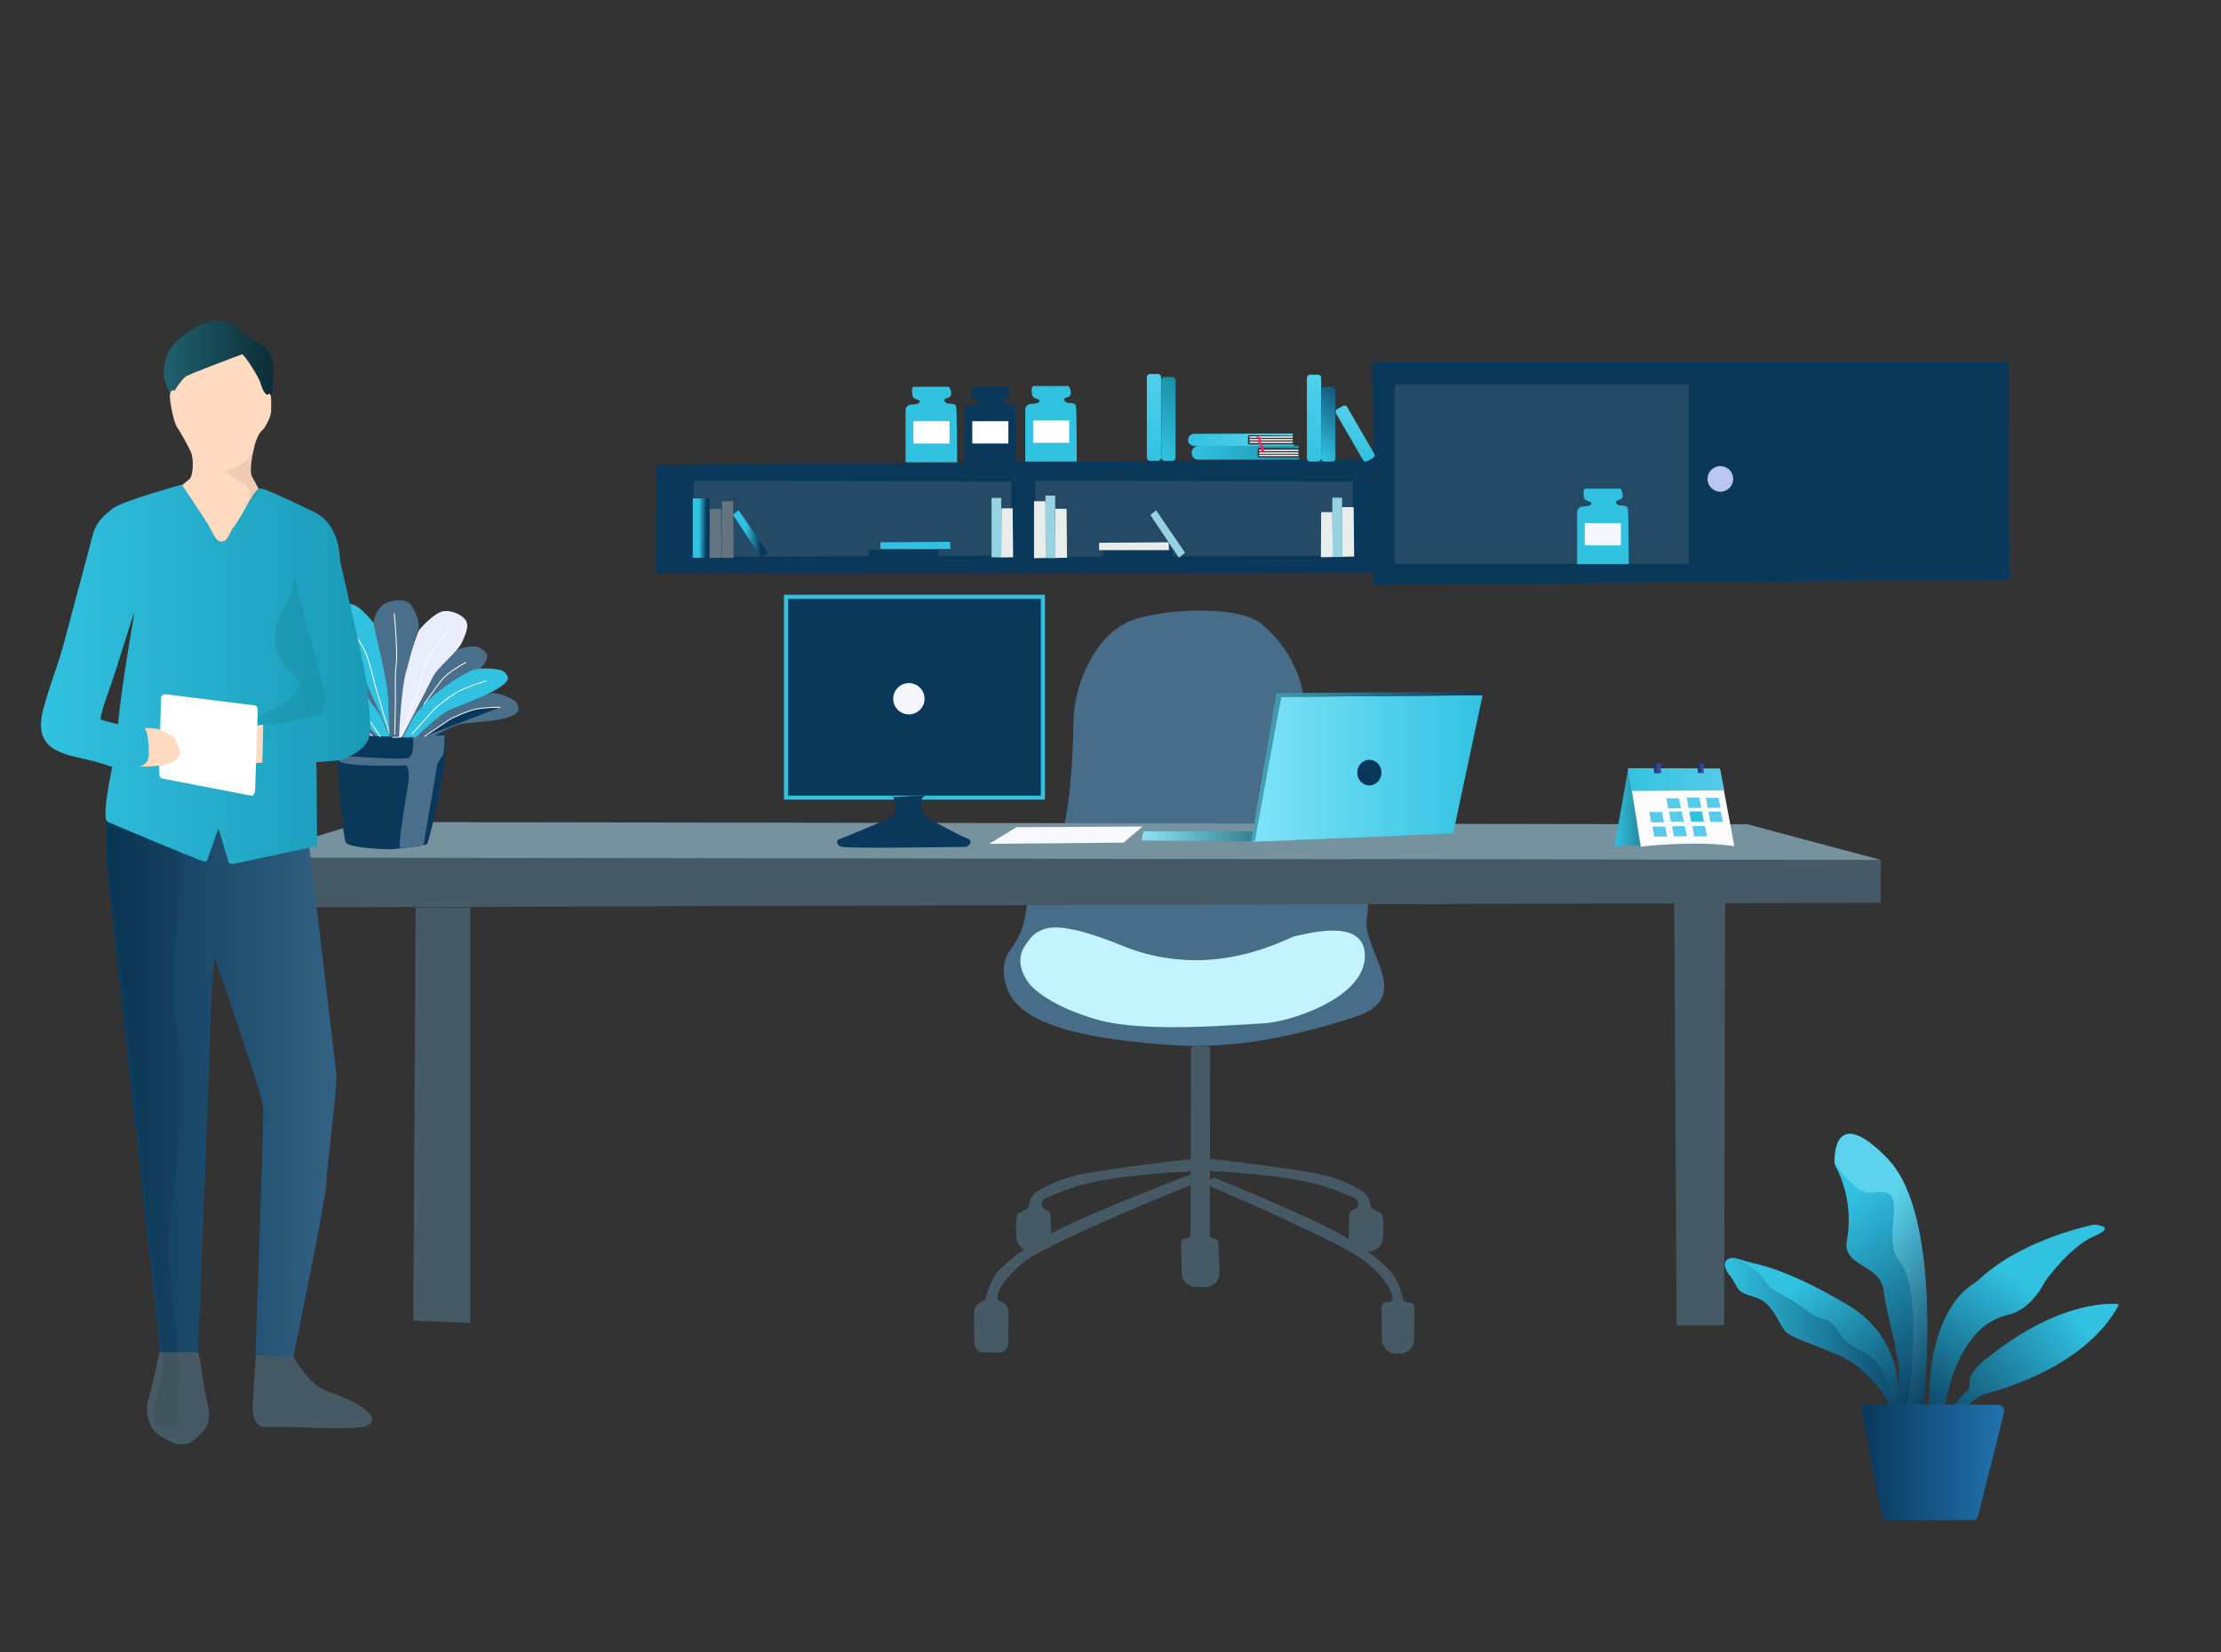 <svg width="543" height="404" viewBox="0 0 543 404" fill="none" xmlns="http://www.w3.org/2000/svg">
<rect x="0" y="0" width="543" height="404" fill="#333333" stroke="none"/>
<path d="M246.999 232.312C248.973 229.758 250.25 226.797 250.715 223.603C251.237 219.713 252.631 214.836 256.172 211.468C261.572 206.358 262.327 184.759 262.443 176.746C262.501 173.727 262.965 170.708 263.836 167.863C265.462 162.811 268.713 155.786 275.1 152.418C281.603 148.993 302.388 147.541 308.427 152.592C320.735 162.87 319.052 176.398 319.226 178.546C320.155 188.649 319.574 196.023 324.741 202.41C329.909 208.797 335.715 216.519 334.205 224.358C332.696 232.196 346.224 243.809 331.418 248.628C316.613 253.447 301.459 256.815 284.97 255.479C270.339 254.318 250.366 251.938 246.418 242.241C244.56 237.48 245.547 234.287 246.999 232.312Z" fill="#476D88"/>
<path d="M250.714 231.094C251.411 230.107 252.282 228.656 253.85 227.843C255.417 227.03 258.61 224.824 274.229 231.211C296.524 240.385 314.871 229.178 316.613 228.946C318.354 228.714 334.089 223.779 333.682 234.114C333.276 244.449 314.639 250.023 309.007 250.255C303.375 250.487 279.919 252.694 268.365 249.384C256.811 246.075 252.398 241.604 251.585 240.501C250.714 239.281 247.811 235.217 250.714 231.094Z" fill="#C1F4FF"/>
<path d="M252.224 306.112H253.327C255.301 306.17 256.985 304.544 256.985 302.57C256.985 302.512 256.985 302.512 256.985 302.454L256.869 297.228C256.869 296.648 256.462 296.125 255.94 295.893L255.591 295.777C254.836 295.487 254.43 294.616 254.778 293.861C254.895 293.57 255.069 293.338 255.301 293.222C255.533 293.048 255.824 292.932 256.056 292.816C258.494 291.887 263.662 288.925 277.248 287.532C284.679 286.777 288.453 286.545 290.427 286.487C291.24 286.429 291.879 285.79 291.879 284.919C291.879 284.803 291.879 284.687 291.821 284.571C291.647 283.874 290.95 283.409 290.195 283.526C285.434 284.106 268.481 286.138 262.907 287.474C259.655 288.287 256.52 289.622 253.617 291.364C252.514 292.061 251.759 293.222 251.643 294.558C251.585 295.022 251.353 295.428 251.005 295.661C250.424 296.067 249.843 296.357 249.205 296.59C248.276 296.88 248.276 300.073 248.508 302.744C248.566 304.544 250.192 306.054 252.224 306.112Z" fill="#455A64"/>
<path d="M334.495 306.111H333.682C331.534 306.17 329.734 304.428 329.734 302.279C329.734 302.221 329.734 302.163 329.734 302.105L329.85 297.17C329.85 296.589 330.199 296.067 330.779 295.834L331.128 295.718C331.883 295.428 332.289 294.557 331.941 293.802C331.824 293.57 331.65 293.338 331.418 293.163C331.186 292.989 330.896 292.873 330.663 292.757C328.225 291.828 323.115 288.867 309.645 287.473C302.33 286.719 298.556 286.486 296.64 286.428C295.827 286.37 295.188 285.731 295.188 284.861C295.188 284.744 295.188 284.628 295.247 284.512C295.421 283.815 296.117 283.351 296.872 283.467C301.633 284.048 318.413 286.08 323.87 287.415C327.122 288.228 330.199 289.564 333.044 291.305C334.147 292.002 334.902 293.163 335.018 294.499C335.076 294.963 335.308 295.37 335.656 295.602C336.179 295.95 336.76 296.299 337.398 296.531C338.327 296.821 338.269 300.073 338.095 302.744C338.037 304.544 336.469 306.053 334.495 306.111Z" fill="#455A64"/>
<path d="M291.183 257.86L291.067 301.813C291.067 302.394 290.602 302.858 290.021 302.858H289.789C289.209 302.858 288.744 303.323 288.744 303.903C288.744 303.903 288.744 303.903 288.744 303.962L288.918 311.394C288.976 313.193 290.428 314.703 292.286 314.703L294.608 314.761C296.524 314.819 298.15 313.252 298.15 311.336C298.15 311.277 298.15 311.219 298.15 311.103L297.86 303.903C297.86 303.323 297.395 302.916 296.815 302.916C296.234 302.916 295.769 302.452 295.769 301.871L295.886 256.815C295.886 256.234 295.421 255.77 294.84 255.77H292.17C291.589 255.77 291.125 256.234 291.125 256.815C291.125 256.815 291.125 256.815 291.125 256.873L291.183 257.86Z" fill="#455A64"/>
<path d="M291.24 289.738C291.24 289.738 255.708 304.022 250.134 308.783C244.56 313.544 243.631 316.505 243.863 317.783C243.863 317.899 244.096 318.015 244.328 318.073C245.721 318.479 246.65 319.757 246.592 321.15L246.476 328.64C246.476 329.802 245.489 330.731 244.386 330.731H240.38C239.219 330.731 238.29 329.802 238.231 328.64L238.115 321.208C238.057 319.641 239.219 318.247 240.786 318.015H240.844C240.844 318.015 242.238 312.383 244.386 310.467C246.534 308.551 250.308 304.254 265.171 297.751C280.035 291.248 291.182 287.184 291.182 287.184L291.24 289.738Z" fill="#455A64"/>
<path d="M295.711 289.212C295.711 289.677 296.001 290.141 296.408 290.315C301.285 292.406 329.618 304.657 334.495 309.012C339.779 313.773 340.65 316.734 340.417 318.011C340.359 318.302 339.604 318.418 338.85 318.476C338.211 318.534 337.747 319.056 337.747 319.695L337.863 327.65C337.863 329.508 339.43 331.017 341.288 331.017H342.275C344.133 331.017 345.643 329.508 345.701 327.65L345.817 319.753C345.817 319.173 345.411 318.65 344.83 318.592L343.959 318.476C343.495 318.418 343.146 318.069 343.03 317.605C342.624 316.037 341.462 312.263 339.837 310.754C337.805 308.837 334.205 304.541 320.154 298.038C309.355 293.102 300.704 289.561 297.279 288.167C296.698 287.935 296.001 288.167 295.769 288.748C295.769 288.922 295.769 289.038 295.711 289.212Z" fill="#455A64"/>
<path d="M101.035 322.947L101.616 221.918H114.97V323.528L101.035 322.947Z" fill="#455A64"/>
<path d="M409.335 220.117L409.916 324.107H421.528L421.76 220.582L409.335 220.117Z" fill="#455A64"/>
<path d="M60.393 209.727V221.92L459.847 220.758V210.307L60.393 209.727Z" fill="#455A64"/>
<path d="M60.393 209.725L88.842 201.016L427.333 201.596L459.847 210.306L60.393 209.725Z" fill="#76929F"/>
<path d="M241.831 206.356L248.508 202.291L279.338 202.117L274.693 206.065L241.831 206.356Z" fill="#F8F8FF"/>
<path d="M88.261 179.472C88.261 179.472 83.21 179.24 82.571 180.866C81.932 182.492 83.732 204.672 84.545 206.007C85.358 207.342 93.37 207.691 95.635 207.691C95.635 207.691 104.053 206.936 104.46 206.355C104.866 205.775 110.556 182.84 108.698 179.763C106.84 176.685 88.551 179.53 88.551 179.53" fill="#09385A"/>
<path d="M82.165 184.698C82.165 184.698 97.841 185.917 99.699 185.394C101.557 184.872 100.918 180.169 100.918 180.169L108.699 179.82C108.699 179.82 108.699 184.349 108.176 184.872C107.595 185.569 107.131 186.381 106.841 187.252C106.841 187.543 103.531 206.703 103.531 206.703C103.531 206.703 98.48 207.458 97.841 207.4C97.028 207.284 99.931 191.491 99.931 190.388C99.931 189.285 99.931 187.194 99.119 187.194C98.306 187.194 82.978 187.659 82.862 185.917C82.804 185.51 82.513 185.046 82.165 184.698Z" fill="#4A6F8A"/>
<path d="M88.377 179.994C88.377 179.994 84.023 176.917 81.701 176.627C79.378 176.336 76.649 176.046 74.327 175.698C72.004 175.349 69.043 174.304 69.101 172.911C69.159 171.575 69.45 170.878 70.785 170.124C71.946 169.369 73.224 168.904 74.617 168.73C75.662 168.614 86.113 171.343 90.468 177.846L92.209 179.994H88.377Z" fill="#4A6F8A"/>
<path d="M73.224 172.388C73.224 172.388 77.23 172.33 79.436 173.027C81.178 173.665 82.804 174.42 84.429 175.349L90.99 179.936" fill="#09385A"/>
<path d="M73.224 172.388C73.224 172.388 77.23 172.33 79.436 173.027C81.178 173.665 82.804 174.42 84.429 175.349L90.99 179.936" stroke="white" stroke-width="0.223" stroke-miterlimit="10" stroke-linecap="round"/>
<path d="M92.964 179.822C92.964 179.822 87.855 172.912 85.881 170.996C83.907 169.022 81.584 166.816 79.668 164.784C77.752 162.751 75.372 159.848 76.359 158.629C77.346 157.41 78.101 156.597 79.959 156.887C81.41 157.061 82.803 157.584 84.023 158.397C85.068 159.035 94.299 167.861 95.635 177.964L96.97 179.996L92.964 179.822Z" fill="#4A6F8A"/>
<path d="M81.004 160.949C81.004 160.949 84.952 163.33 86.52 165.594C87.971 167.743 90.293 171.517 90.293 171.517L92.906 178.774" stroke="white" stroke-width="0.223" stroke-miterlimit="10" stroke-linecap="round"/>
<path d="M95.518 180.112C95.518 180.112 89.596 167.222 88.493 164.667C87.39 162.112 82.861 158.28 81.816 155.667C80.829 153.055 80.191 151.197 81.236 149.745C82.281 148.293 85.01 147.132 86.751 148.003C88.377 148.816 90.525 151.255 91.454 152.474C92.151 153.461 97.028 170.938 96.622 175.002L97.55 180.17L95.518 180.112Z" fill="#31C2E1"/>
<path d="M85.01 152.82C85.01 152.82 88.435 157.233 89.48 159.788C90.642 162.691 91.803 168.207 91.629 167.336L95.17 179.297" stroke="white" stroke-width="0.223" stroke-miterlimit="10" stroke-linecap="round"/>
<path d="M92.267 180.053C92.267 180.053 87.042 174.072 84.487 172.911C81.933 171.75 79.029 170.472 76.533 169.195C74.036 167.918 71.075 165.827 71.54 164.55C72.062 163.273 72.585 162.75 74.385 162.518C75.952 162.228 77.578 162.286 79.146 162.634C80.307 162.924 91.222 169.543 94.009 177.382L95.286 180.111L92.267 180.053Z" fill="#31C2E1"/>
<path d="M76.359 165.711C76.359 165.711 80.888 167.221 83.152 168.73C84.836 170.008 86.462 171.343 88.029 172.853L93.023 180.169" stroke="white" stroke-width="0.223" stroke-miterlimit="10" stroke-linecap="round"/>
<path d="M105.911 180.168C105.911 180.168 110.672 177.265 113.169 176.974C115.665 176.684 118.568 176.452 121.123 176.103C123.678 175.755 126.813 174.768 126.755 173.49C126.697 172.213 126.407 171.574 124.897 170.82C123.62 170.123 122.226 169.658 120.775 169.484C119.672 169.368 108.292 171.981 103.589 178.194L101.673 180.226L105.911 180.168Z" fill="#4A6F8A"/>
<path d="M122.284 172.97C122.284 172.97 117.93 172.912 115.549 173.609C113.692 174.189 111.892 174.944 110.15 175.815L103.821 180.054" fill="#09385A"/>
<path d="M122.284 172.97C122.284 172.97 117.93 172.912 115.549 173.609C113.692 174.189 111.892 174.944 110.15 175.815L103.821 180.054" stroke="white" stroke-width="0.223" stroke-miterlimit="10" stroke-linecap="round"/>
<path d="M100.918 180.052C100.918 180.052 106.434 173.433 108.582 171.575C110.73 169.717 113.227 167.569 115.317 165.653C117.407 163.737 119.962 160.95 118.917 159.788C117.872 158.627 117.059 157.872 115.027 158.104C113.459 158.221 112.008 158.743 110.672 159.556C109.569 160.195 99.583 168.614 98.131 178.252L96.68 180.226L100.918 180.052Z" fill="#4A6F8A"/>
<path d="M113.865 161.996C113.865 161.996 109.569 164.261 107.885 166.409C106.318 168.441 103.763 172.099 103.763 172.099L100.918 179.008" stroke="white" stroke-width="0.223" stroke-miterlimit="10" stroke-linecap="round"/>
<path d="M98.189 180.341C98.189 180.341 104.634 168.031 105.795 165.593C106.956 163.154 111.891 159.496 112.995 156.999C114.098 154.503 114.794 152.703 113.633 151.367C112.472 150.032 109.511 148.871 107.653 149.684C105.853 150.438 103.589 152.761 102.544 153.98C101.731 154.909 96.505 171.631 96.912 175.521L95.925 180.457L98.189 180.341Z" fill="#E9EDFC"/>
<path d="M97.551 180.168C97.551 180.168 98.073 168.149 99.293 164.259C100.105 161.646 100.918 157.292 102.021 154.853C103.124 152.414 101.441 149.163 100.338 147.769C99.234 146.376 96.273 146.666 94.357 147.479C92.558 148.234 91.57 150.731 91.338 152.066C91.164 153.285 95.403 167.743 94.938 173.085L95.286 180.285L97.551 180.168Z" fill="#4A6F8A"/>
<path d="M109.511 154.273C109.511 154.273 105.853 158.454 104.692 160.951C103.415 163.738 102.196 169.021 102.37 168.15L98.189 179.879" stroke="white" stroke-width="0.223" stroke-miterlimit="10" stroke-linecap="round"/>
<path d="M101.731 180.287C101.731 180.287 107.421 174.597 110.15 173.493C112.878 172.39 116.072 171.171 118.743 169.952C121.413 168.732 124.665 166.758 124.142 165.539C123.62 164.32 123.039 163.855 121.065 163.623C119.381 163.391 117.639 163.391 115.956 163.739C114.678 164.029 102.892 170.3 99.873 177.79L98.48 180.345L101.731 180.287Z" fill="#31C2E1"/>
<path d="M118.859 166.523C118.859 166.523 113.982 167.975 111.544 169.369C109.744 170.53 107.944 171.865 106.318 173.259L100.803 179.413" stroke="white" stroke-width="0.223" stroke-miterlimit="10" stroke-linecap="round"/>
<path d="M96.39 150.035C96.39 150.035 97.377 160.312 96.796 163.099C96.564 164.261 96.68 171.518 96.68 171.518L96.506 179.589" stroke="white" stroke-width="0.223" stroke-miterlimit="10" stroke-linecap="round"/>
<path d="M192.167 195.057V145.949H254.975V195.057H192.167Z" fill="#09385A" stroke="#31C2E1"/>
<path d="M222.207 174.711C224.323 174.711 226.039 172.995 226.039 170.879C226.039 168.763 224.323 167.047 222.207 167.047C220.091 167.047 218.375 168.763 218.375 170.879C218.375 172.995 220.091 174.711 222.207 174.711Z" fill="#F5F5FC"/>
<path d="M218.2 194.34C218.2 194.34 219.826 198.578 217.968 199.74C216.11 200.901 204.846 205.372 204.846 205.372C204.846 205.372 204.034 206.707 206.008 207.114C207.808 207.52 230.683 207.172 235.618 207.114C236.315 207.172 236.954 206.765 237.244 206.127C237.36 205.72 237.186 205.256 236.315 204.965C234.806 204.443 229.232 201.365 226.793 200.088C225.922 199.624 225.69 198.753 225.516 197.882C225.226 196.546 225.051 195.095 225.98 194.804C227.432 194.34 218.258 194.92 218.258 194.92" fill="#09385A"/>
<path d="M169.836 140.283L335.772 140.051L335.482 112.297L160.431 113.632L160.314 140.283H169.836Z" fill="#09385A"/>
<path opacity="0.3" d="M253.011 136.242V117.438L330.804 117.67V135.953L253.011 136.242Z" fill="#657580" stroke="#033153" stroke-width="0.298"/>
<path opacity="0.3" d="M169.521 136.242V117.438L247.314 117.67V135.953L169.521 136.242Z" fill="#657580" stroke="#033153" stroke-width="0.298"/>
<path d="M169.372 121.875H173.494V136.449L169.372 136.391V121.875Z" fill="url(#paint0_linear_245_1460)"/>
<path d="M173.552 124.43H176.281L176.397 136.391L173.494 136.449L173.552 124.43Z" fill="#657580"/>
<path d="M242.412 121.758H244.793V136.332L242.412 136.273V121.758Z" fill="#96D2DF"/>
<path d="M244.85 124.312H247.579L247.695 136.273L244.792 136.331L244.85 124.312Z" fill="#E8EDEB"/>
<path d="M176.513 122.57H179.242L179.358 136.389L176.455 136.447L176.513 122.57Z" fill="#657580"/>
<path d="M179.184 125.881L180.577 124.777L187.718 135.112L186.151 136.39L179.184 125.881Z" fill="url(#paint1_linear_245_1460)"/>
<path d="M212.395 136.334H229.522L229.406 134.359L212.395 134.476V136.334Z" fill="#09385A"/>
<path d="M215.239 134.416H232.367L232.309 132.5L215.239 132.616V134.416Z" fill="url(#paint2_linear_245_1460)"/>
<path d="M255.592 121.18H257.972L258.03 136.508L255.592 136.45V121.18Z" fill="#96D2DF"/>
<path d="M258.029 124.43H260.758L260.874 136.391L258.029 136.449V124.43Z" fill="#E8EDEB"/>
<path d="M325.729 121.703H328.109L328.167 136.219H325.729V121.703Z" fill="#96D2DF"/>
<path d="M328.108 124.023H330.953L331.069 136.1L328.166 136.159L328.108 124.023Z" fill="#E8EDEB"/>
<path d="M322.999 125.242H325.728L325.844 136.216L322.941 136.274L322.999 125.242Z" fill="#E8EDEB"/>
<path d="M252.805 122.57H255.592L255.65 136.447L252.805 136.505V122.57Z" fill="#E8EDEB"/>
<path d="M281.254 125.939L282.647 124.777L289.731 135.171L288.221 136.39L281.254 125.939Z" fill="#96D2DF"/>
<path d="M269.642 136.334H286.769L286.653 134.418L269.642 134.534V136.334Z" fill="#09385A"/>
<path d="M268.713 134.533H285.783L285.725 132.617L268.713 132.733V134.533Z" fill="#E8EDEB"/>
<path d="M335.657 110.843L335.482 88.606H491.084L491.432 141.791L335.773 143.068L335.657 112.876" fill="#09385A"/>
<path d="M224.819 97.954C224.819 97.954 223.31 97.431 223.193 97.083C223.077 96.734 222.555 94.586 223.542 94.586H232.019C232.019 94.586 233.412 96.85 231.67 97.315C229.928 97.779 231.438 98.708 231.902 98.708C232.367 98.708 233.528 98.708 233.76 99.347C233.993 99.986 233.993 113.05 233.993 113.05H221.394V100.334C221.394 99.579 221.974 98.999 222.729 98.941H222.787C224.18 98.941 225.167 98.592 224.819 97.954Z" fill="#31C2E1"/>
<path d="M232.135 103.004H223.31V108.462H232.135V103.004Z" fill="white"/>
<path d="M239.219 97.954C239.219 97.954 237.709 97.431 237.593 97.083C237.477 96.734 236.954 94.586 237.941 94.586H246.418C246.418 94.586 247.811 96.85 246.07 97.315C244.328 97.779 245.837 98.708 246.302 98.708C246.766 98.708 247.928 98.708 248.16 99.347C248.392 99.986 248.392 113.05 248.392 113.05H235.793V100.334C235.793 99.579 236.374 98.999 237.128 98.941H237.186C238.638 98.941 239.625 98.592 239.219 97.954Z" fill="#09385A"/>
<path d="M246.534 103.004H237.709V108.462H246.534V103.004Z" fill="white"/>
<path d="M254.082 97.782C254.082 97.782 252.572 97.259 252.456 96.911C252.34 96.562 251.817 94.414 252.804 94.414H261.281C261.281 94.414 262.675 96.678 260.933 97.143C259.191 97.608 260.701 98.537 261.165 98.537C261.63 98.537 262.791 98.537 263.023 99.175C263.255 99.814 263.255 112.878 263.255 112.878H250.656V100.162C250.656 99.407 251.237 98.827 251.992 98.769H252.05C253.443 98.769 254.488 98.42 254.082 97.782Z" fill="#31C2E1"/>
<path d="M261.397 102.832H252.572V108.29H261.397V102.832Z" fill="white"/>
<path opacity="0.3" d="M412.877 94.004H340.998V137.899H412.877V94.004Z" fill="#657580"/>
<path d="M420.598 120.247C422.33 120.247 423.733 118.844 423.733 117.112C423.733 115.38 422.33 113.977 420.598 113.977C418.867 113.977 417.463 115.38 417.463 117.112C417.463 118.844 418.867 120.247 420.598 120.247Z" fill="#BAC5F4"/>
<path d="M389.013 122.864C389.013 122.864 387.504 122.341 387.388 121.993C387.272 121.644 386.749 119.496 387.736 119.496H396.213C396.213 119.496 397.606 121.761 395.865 122.225C394.123 122.69 395.632 123.619 396.097 123.619C396.561 123.619 397.723 123.619 397.955 124.257C398.187 124.896 398.187 137.96 398.187 137.96H385.588V125.244C385.588 124.489 386.169 123.909 386.923 123.851H386.981C388.375 123.851 389.362 123.502 389.013 122.864Z" fill="#31C2E1"/>
<path d="M396.271 127.914H387.446V133.372H396.271V127.914Z" fill="#F5F5FC"/>
<path d="M48.262 330.554L46.753 330.496L39.031 330.554C39.031 330.554 37.347 338.451 36.418 341.76C36.36 341.992 36.186 342.515 36.07 342.921C35.954 343.502 35.895 344.083 35.895 344.663C36.07 347.683 37.173 350.179 39.844 351.573C42.747 353.082 45.011 354.418 48.146 351.573C51.282 348.728 51.688 346.928 50.469 341.992C49.365 336.999 48.959 330.728 48.262 330.554Z" fill="#455A64"/>
<path d="M80.544 340.426C75.203 338.742 71.661 331.542 71.661 331.542L62.604 331.02C62.604 331.02 62.081 338.335 61.849 342.051C61.501 346.987 62.371 349.193 65.623 348.961C69.919 348.613 87.337 350.18 90.124 348.438C93.666 346.058 85.479 341.993 80.544 340.426Z" fill="#455A64"/>
<path d="M26.025 200.203V211.061L39.147 330.67H48.437C48.437 330.67 51.63 248.627 51.63 245.782C51.63 242.937 52.443 234.054 52.443 234.054C52.443 234.054 64.113 267.73 64.345 270.575C64.577 273.362 62.429 331.425 62.429 331.425L71.719 331.773C71.719 331.773 79.847 292.523 79.847 288.807C79.847 285.091 82.634 265.814 82.17 262.098C81.763 258.382 74.854 200.552 74.854 200.552L60.629 200.203H26.025Z" fill="url(#paint3_linear_245_1460)"/>
<path d="M86.234 187.661L86.118 187.487C86.118 187.603 86.176 187.719 86.234 187.661ZM58.946 177.152L53.779 179.3L53.489 186.5L59.236 188.764C59.236 188.706 65.507 188.532 65.507 188.474C65.565 188.184 68.004 188.242 69.107 188.997L88.557 182.32L89.254 177.675C89.254 177.675 90.705 183.539 84.202 171.752L58.946 177.152ZM82.17 153.462L81.764 151.14L80.777 150.966L82.17 153.462ZM46.231 90.987C43.85 91.974 42.689 95.458 42.689 95.458C42.689 95.458 41.528 94.761 41.528 96.735C41.528 98.709 42.515 103.18 43.212 104.341C44.431 106.257 45.534 108.232 46.579 110.322C47.508 112.412 47.218 116.593 46.231 117.231C45.244 117.87 27.594 133.663 27.594 133.663L13.021 178.371V180.171L15.227 180.926L17.549 182.9C17.781 182.958 20.684 184.526 21.091 184.816C23.413 185.977 25.852 186.848 28.407 187.429C30.032 187.777 37.348 187.603 37.348 187.603L44.721 187.429L43.444 178.023L32.529 177.907L17.607 177.152L32.761 142.372L80.487 150.908C72.01 135.579 62.488 118.334 61.617 116.535C60.92 115.025 61.675 111.483 62.081 109.625C62.43 107.941 63.301 105.851 64.055 105.27C64.81 104.69 66.262 101.903 66.262 100.742C66.262 99.58 66.61 94.877 65.623 95.864C65.333 96.155 64.172 94.355 63.765 92.613C63.127 90.058 61.327 88.258 59.294 86.574C59.294 86.574 48.786 90.058 46.405 91.045" fill="url(#paint4_linear_245_1460)"/>
<path d="M28 124.082C25.677 125.65 23.529 127.74 22.774 130.469C22.02 133.198 16.446 154.391 15.691 157.061C13.891 163.622 12.788 165.539 10.64 173.203C8.027 182.667 14.065 184.119 20.22 185.512C26.664 186.964 26.722 187.602 28.232 187.602C28.464 187.602 36.128 189.17 36.36 184.815C36.535 182.086 36.012 177.79 35.025 177.906C32.703 178.254 25.097 176.222 24.69 175.99C24.168 175.641 26.316 169.719 27.593 166.061C28.522 163.332 32.006 152.068 32.761 149.92C33.167 148.758 30.787 160.894 29.335 172.738C29.277 173.203 28.697 177.79 28.871 177.79C30.612 177.79 35.373 177.848 36.825 178.022C43.502 178.777 44.779 181.97 44.373 184.525C43.618 188.996 27.361 186.906 27.477 187.486C27.477 187.486 24.69 200.086 26.258 200.899C27.593 201.595 45.824 209.202 49.714 210.653C50.121 210.827 50.643 210.595 50.759 210.131C50.759 210.131 50.759 210.131 50.759 210.073L53.256 202.989C53.314 202.931 53.372 202.873 53.488 202.931C53.546 202.931 53.546 202.989 53.546 202.989L55.869 210.769C55.927 211.002 56.101 211.118 56.217 211.234H57.262L77.525 206.879C77.525 206.879 77.467 198.867 77.409 188.647C77.409 187.602 77.235 183.828 76.48 184.525C75.725 185.222 58.83 187.428 56.972 186.673C53.082 185.048 54.069 180.925 55.462 179.241C57.03 177.325 77.002 176.338 77.061 174.887C77.409 168.616 76.886 152.184 76.538 154.158C76.016 157.236 64.345 174.132 64.345 177.093C64.345 180.054 64.113 187.428 64.113 187.428L83.273 185.919C83.273 185.919 89.718 183.712 90.298 179.996C90.879 176.28 90.182 174.654 89.95 169.08C89.776 165.597 84.841 144.52 83.447 138.539C83.215 137.61 83.099 136.739 83.041 135.81C82.867 133.314 81.88 127.566 76.538 125.069C69.919 121.934 64.81 119.437 63.474 119.437C62.255 119.437 58.83 126.869 57.088 128.959C56.333 129.888 56.449 130.353 55.462 131.746C54.94 132.501 53.953 132.617 53.198 132.094C53.024 131.978 52.908 131.804 52.791 131.63C52.211 130.817 51.746 129.888 51.282 129.017C50.527 127.449 44.431 118.508 44.431 118.508C44.431 118.508 30.322 122.456 28 124.082Z" fill="url(#paint5_linear_245_1460)"/>
<path d="M59.178 86.632C59.178 86.632 46.231 91.452 45.302 92.148C44.373 92.845 42.689 95.516 42.689 95.516C42.689 95.516 41.76 94.993 41.586 96.387C41.586 96.387 40.251 93.658 40.076 92.148C39.902 90.639 40.076 86.69 42.573 84.078C45.069 81.465 50.063 78.039 53.14 78.504C56.217 78.968 57.552 79.317 59.468 81.291C61.384 83.207 63.068 83.787 63.649 84.078C64.229 84.368 66.436 85.994 66.842 89.013C67.19 92.032 66.203 98.071 66.203 98.071C66.203 98.071 66.494 95.748 65.565 96.445C64.926 96.968 63.939 94.819 63.649 93.542C63.242 92.206 59.933 86.923 59.178 86.632Z" fill="url(#paint6_linear_245_1460)"/>
<g opacity="0.07">
<mask id="mask0_245_1460" style="mask-type:luminance" maskUnits="userSpaceOnUse" x="55" y="110" width="9" height="15">
<path d="M63.822 110.613H55.23V124.664H63.822V110.613Z" fill="white"/>
</mask>
<g mask="url(#mask0_245_1460)">
<path d="M63.532 119.613C63.474 119.381 64.925 120.484 63.183 119.265C60.745 117.465 61.906 110.207 61.906 110.207C60.977 112.123 59.41 113.575 57.493 114.329C54.416 115.491 53.429 114.62 58.248 117.407C62.951 120.136 60.513 121.065 60.164 124.665" fill="black"/>
</g>
</g>
<g opacity="0.07">
<mask id="mask1_245_1460" style="mask-type:luminance" maskUnits="userSpaceOnUse" x="59" y="136" width="25" height="43">
<path d="M83.215 136.625H59.294V178.14H83.215V136.625Z" fill="white"/>
</mask>
<g mask="url(#mask1_245_1460)">
<path d="M72.997 145.277L79.441 169.663C79.441 169.663 79.383 174.018 78.106 174.657C76.829 175.296 72.764 175.702 71.835 176.166C70.906 176.631 61.036 178.663 63.591 175.179C64.171 174.425 77.525 169.722 71.545 164.844C65.565 159.967 66.61 153.116 69.513 148.413C72.416 143.709 71.777 139.703 71.777 139.703L72.997 145.277Z" fill="black"/>
</g>
</g>
<g opacity="0.07">
<mask id="mask2_245_1460" style="mask-type:luminance" maskUnits="userSpaceOnUse" x="23" y="200" width="21" height="149">
<path d="M43.501 200.438H23.993V348.846H43.501V200.438Z" fill="white"/>
</mask>
<g mask="url(#mask2_245_1460)">
<path d="M45.766 209.495C45.766 209.495 40.192 239.049 43.095 250.836C47.45 268.719 41.179 292.931 41.179 304.544C41.179 312.092 44.14 332.937 44.372 341.472C44.43 344.026 46.288 348.962 44.895 350.123C44.314 350.646 40.773 349.484 38.857 348.555C37.812 348.033 37.231 346.988 37.347 345.943L38.508 340.891L40.134 334.214L28.58 226.159C28.58 226.159 24.864 202.121 26.954 202.005C29.044 201.889 45.824 209.495 45.766 209.495Z" fill="black"/>
</g>
</g>
<path d="M40.483 169.777L62.313 172.506C62.778 172.622 63.068 173.029 63.01 173.551L62.371 193.293C62.313 193.931 61.965 194.744 61.384 194.57L39.67 190.39C39.263 190.273 38.973 189.867 38.973 189.461L38.915 187.312L41.295 186.674C41.934 186.499 42.515 186.151 42.979 185.803C43.095 185.745 43.212 185.628 43.27 185.512L43.792 184.758C43.966 184.525 44.024 184.235 43.966 184.003C43.908 183.538 43.734 182.958 43.676 182.609C43.618 182.493 43.618 182.377 43.56 182.261L43.037 181.1C42.805 180.577 42.399 180.171 41.818 179.88L41.47 179.706L39.147 178.429L39.38 170.706C39.38 170.184 39.844 169.777 40.367 169.777C40.425 169.777 40.425 169.777 40.483 169.777Z" fill="white"/>
<path d="M306.801 205.836L355.281 203.804L362.481 170.012L313.246 170.418L305.872 205.778" fill="url(#paint7_linear_245_1460)"/>
<path d="M334.786 192.075C336.422 192.075 337.747 190.672 337.747 188.94C337.747 187.208 336.422 185.805 334.786 185.805C333.151 185.805 331.825 187.208 331.825 188.94C331.825 190.672 333.151 192.075 334.786 192.075Z" fill="#09385A"/>
<path d="M306.336 203.339L279.861 203.281C279.687 203.281 279.571 203.397 279.513 203.572L279.164 205.139C279.106 205.313 279.222 205.488 279.455 205.546C279.513 205.546 279.513 205.546 279.513 205.546L305.872 205.778C306.046 205.778 306.162 205.662 306.22 205.488L306.685 203.688C306.743 203.513 306.627 203.339 306.453 203.281C306.394 203.339 306.394 203.339 306.336 203.339Z" fill="url(#paint8_linear_245_1460)"/>
<path d="M312.432 169.489L361.668 169.141C361.726 169.141 361.784 169.199 361.842 169.257L362.48 170.012L313.419 170.418C313.303 170.418 313.245 170.476 313.187 170.592L306.801 205.604C306.801 205.72 306.684 205.778 306.568 205.778H306.162C306.046 205.778 305.93 205.662 305.93 205.546C305.93 205.546 305.93 205.546 305.93 205.488L312.026 169.837C312.026 169.663 312.2 169.489 312.432 169.489Z" fill="url(#paint9_linear_245_1460)"/>
<path d="M398.072 187.953L394.704 207.056C394.704 207.056 399.059 206.301 401.149 207.056L398.072 187.953Z" fill="url(#paint10_linear_245_1460)"/>
<path d="M398.071 187.953L401.149 207.056C401.149 207.056 414.096 205.43 424.024 206.94L420.483 188.011L398.071 187.953Z" fill="#FCFCFC"/>
<path d="M410.961 197.65L407.825 197.708L407.419 195.211H410.496L410.961 197.65Z" fill="#58CAEA"/>
<path d="M415.954 197.536L412.819 197.594L412.354 195.039H415.432L415.954 197.536Z" fill="#58CAEA"/>
<path d="M420.657 197.532L417.522 197.59L417.058 195.094H420.135L420.657 197.532Z" fill="#58CAEA"/>
<path d="M421.238 200.958L418.161 201.016L417.696 198.461H420.715L421.238 200.958Z" fill="#58CAEA"/>
<path d="M411.657 200.903L408.522 200.961L408.058 198.464L411.135 198.406L411.657 200.903Z" fill="#58CAEA"/>
<path d="M406.839 201.075L403.704 201.133L403.239 198.578H406.316L406.839 201.075Z" fill="#58CAEA"/>
<path d="M407.594 204.56L404.459 204.618L403.994 202.121H407.071L407.594 204.56Z" fill="#58CAEA"/>
<path d="M412.412 204.501L409.277 204.559L408.812 202.062L411.89 202.004L412.412 204.501Z" fill="#58CAEA"/>
<path d="M417.348 204.501L414.213 204.559L413.748 202.004H416.825L417.348 204.501Z" fill="#58CAEA"/>
<path d="M416.593 200.903L413.458 200.961L412.993 198.464L416.07 198.406L416.593 200.903Z" fill="url(#paint11_linear_245_1460)"/>
<path d="M398.071 187.953L398.942 193.411L421.528 193.295L420.483 188.011L398.071 187.953Z" fill="url(#paint12_linear_245_1460)"/>
<path d="M404.226 186.734L405.967 186.676L406.142 189.114H404.458L404.226 186.734Z" fill="url(#paint13_linear_245_1460)"/>
<path d="M414.967 186.851L416.418 186.793L416.592 189.057H415.141L414.967 186.851Z" fill="url(#paint14_linear_245_1460)"/>
<path d="M305.64 106.719H315.917C316.033 106.719 316.091 106.777 316.091 106.893C316.091 107.009 316.033 107.067 315.917 107.067H305.64C305.524 107.067 305.466 107.009 305.466 106.893C305.466 106.835 305.524 106.719 305.64 106.719Z" fill="#F4F4F4"/>
<path d="M305.64 107.359H315.917C316.033 107.359 316.091 107.417 316.091 107.534C316.091 107.65 316.033 107.708 315.917 107.708H305.64C305.524 107.708 305.466 107.65 305.466 107.534C305.466 107.417 305.524 107.359 305.64 107.359Z" fill="#F4F4F4"/>
<path d="M305.64 107.996H315.917C316.033 107.996 316.091 108.054 316.091 108.17C316.091 108.286 316.033 108.344 315.917 108.344H305.64C305.524 108.344 305.466 108.286 305.466 108.17C305.466 108.054 305.524 107.996 305.64 107.996Z" fill="#F4F4F4"/>
<path d="M307.962 109.969H317.31C317.426 109.969 317.484 110.027 317.484 110.143C317.484 110.259 317.426 110.317 317.31 110.317H307.962C307.846 110.317 307.788 110.259 307.788 110.143C307.788 110.027 307.904 109.969 307.962 109.969Z" fill="#F4F4F4"/>
<path d="M307.962 110.609H317.31C317.426 110.609 317.484 110.667 317.484 110.784C317.484 110.9 317.426 110.958 317.31 110.958H307.962C307.846 110.958 307.788 110.9 307.788 110.784C307.788 110.667 307.904 110.609 307.962 110.609Z" fill="#F4F4F4"/>
<path d="M307.962 111.191H317.31C317.426 111.191 317.484 111.249 317.484 111.366C317.484 111.482 317.426 111.54 317.31 111.54H307.962C307.846 111.54 307.788 111.482 307.788 111.366C307.788 111.308 307.904 111.191 307.962 111.191Z" fill="#F4F4F4"/>
<path d="M291.88 106.081C291.88 106.081 290.486 106.198 290.486 107.591C290.486 108.985 291.938 109.043 291.938 109.043L316.323 109.101V108.694H305.408C305.408 108.694 305.059 108.752 305.118 108.23V106.778C305.118 106.604 305.234 106.488 305.408 106.43C305.872 106.43 316.091 106.546 316.091 106.546V106.023L291.88 106.081Z" fill="url(#paint15_linear_245_1460)"/>
<path d="M292.866 109.042C292.866 109.042 291.356 109.217 291.356 110.726C291.356 112.062 292.402 112.352 292.692 112.41C292.75 112.41 292.808 112.41 292.808 112.41H317.658V111.888H308.02C308.02 111.888 307.381 111.888 307.497 111.249V109.971C307.497 109.971 307.439 109.507 307.962 109.507C308.426 109.507 317.542 109.623 317.542 109.623V108.984L292.866 109.042Z" fill="url(#paint16_linear_245_1460)"/>
<path d="M306.917 106.719H307.73C307.962 106.893 308.136 107.125 308.194 107.416C308.31 107.88 308.194 108.054 308.485 108.577C308.659 108.925 308.833 109.099 308.949 109.332C308.949 109.39 309.007 109.68 309.007 109.738L309.065 110.551L308.717 110.319L308.368 110.667C308.368 110.667 308.369 109.564 308.252 109.332C308.136 109.099 307.556 108.345 307.614 107.822C307.788 107.299 307.556 107.067 306.917 106.719Z" fill="#F8246A"/>
<path d="M320.328 91.625H322.186C322.651 91.625 322.999 91.973 322.999 92.438V112.063C322.999 112.528 322.651 112.876 322.186 112.876H320.328C319.864 112.876 319.516 112.528 319.516 112.063V92.438C319.516 91.973 319.864 91.625 320.328 91.625Z" fill="url(#paint17_linear_245_1460)"/>
<path d="M281.196 91.449H283.054C283.519 91.449 283.867 91.798 283.867 92.262V111.887C283.867 112.352 283.519 112.7 283.054 112.7H281.196C280.732 112.7 280.383 112.352 280.383 111.887V92.262C280.325 91.856 280.732 91.449 281.196 91.449Z" fill="url(#paint18_linear_245_1460)"/>
<path d="M326.948 100.041L328.283 99.286C328.69 99.054 329.212 99.17 329.386 99.577L335.947 110.899C336.179 111.305 336.063 111.828 335.657 112.002L334.321 112.757C333.915 112.989 333.392 112.873 333.218 112.467L326.657 101.144C326.425 100.796 326.541 100.273 326.948 100.041Z" fill="url(#paint19_linear_245_1460)"/>
<path d="M323.813 94.644H325.671C326.135 94.644 326.484 94.993 326.484 95.457V112.063C326.484 112.528 326.135 112.876 325.671 112.876H323.813C323.348 112.876 323 112.528 323 112.063V95.457C323 94.993 323.348 94.644 323.813 94.644Z" fill="url(#paint20_linear_245_1460)"/>
<path d="M284.738 92.203H286.596C287.06 92.203 287.408 92.552 287.408 93.016V111.886C287.408 112.351 287.06 112.699 286.596 112.699H284.738C284.273 112.699 283.925 112.351 283.925 111.886V93.016C283.925 92.61 284.273 92.203 284.738 92.203Z" fill="url(#paint21_linear_245_1460)"/>
<path d="M464.16 349.888C464.16 349.888 467.818 330.089 448.6 319.463C429.382 308.838 428.511 308.954 424.737 307.793C422.531 307.038 420.325 308.605 422.821 311.799C425.318 314.992 423.924 315.805 428.976 317.199C434.027 318.592 434.782 324.747 437.336 326.257C439.833 327.766 442.039 328.173 449.761 331.54C456.786 334.559 462.709 343.095 462.709 346.114C462.709 349.133 469.56 350.12 469.56 350.12L464.16 349.888Z" fill="url(#paint22_linear_245_1460)"/>
<path d="M463.464 347.101C463.464 347.101 468.341 328.87 451.561 318.999C434.782 309.128 428.86 309.245 425.55 308.083C423.634 307.386 428.86 309.767 431.066 312.67C433.272 315.573 432.692 314.935 436.64 317.141C441.226 319.638 443.084 322.134 445.813 322.599C449.703 323.354 448.542 327.418 455.277 330.437C461.373 333.224 462.128 340.598 462.128 343.385C462.128 346.172 468.108 347.101 468.108 347.101H463.464Z" fill="url(#paint23_linear_245_1460)"/>
<path d="M480.417 344.43L482.333 342.63C483.262 341.818 484.365 341.179 485.585 340.83C491.507 339.263 510.202 333.398 517.924 319.289C517.982 319.173 517.924 318.999 517.808 318.941H517.75C517.692 318.941 517.692 318.883 517.634 318.883C515.079 318.709 501.783 318.476 484.017 333.631C483.727 333.863 483.378 334.211 483.146 334.502C482.682 335.14 481.985 336.185 481.636 336.766C481.172 337.579 482.101 338.972 480.882 340.134C479.662 341.295 476.934 344.372 476.934 344.372L479.14 345.998L480.417 344.43Z" fill="url(#paint24_linear_245_1460)"/>
<path d="M470.257 343.266C470.257 343.266 475.366 297.687 461.431 283.346C448.6 270.166 448.426 282.301 448.484 284.333C448.484 284.507 448.542 284.681 448.6 284.855C451.619 290.488 452.664 296.991 451.561 303.261C450.226 309.88 459.69 309.01 460.502 315.513C461.315 322.016 464.625 332.002 464.276 336.647C463.928 341.234 463.928 345.705 463.928 345.705L469.037 345.879L470.257 343.266Z" fill="url(#paint25_linear_245_1460)"/>
<path d="M470.198 343.442C470.256 343.326 470.256 343.21 470.314 343.152C470.605 340.191 474.901 297.224 461.489 283.347C448.774 270.225 448.6 282.128 448.658 284.276C448.716 284.509 448.832 284.799 448.948 284.973C449.877 286.366 454.057 292.289 457.831 291.65C468.108 289.792 459.051 302.218 464.624 308.837C469.095 314.062 467.585 332.12 467.295 336.765C467.063 339.378 466.656 341.932 466.018 344.487C465.902 345.126 466.308 345.765 466.947 345.881C467.005 345.881 467.005 345.881 467.063 345.881C467.179 345.881 467.237 345.939 467.295 345.939H468.224C468.805 345.997 469.269 345.707 469.559 345.184L470.198 343.442Z" fill="url(#paint26_linear_245_1460)"/>
<path d="M475.249 346.055C475.249 346.055 476.178 333.397 483.552 325.733C485.584 323.642 488.197 322.133 491.1 321.494C493.306 320.971 496.906 319.23 500.041 313.307C500.041 313.307 505.963 304.888 511.943 302.333C517.865 299.779 511.943 299.488 511.943 299.488C511.943 299.488 494.932 302.74 484.074 312.669C483.378 313.307 482.681 313.888 481.868 314.352C479.023 316.268 471.243 323.584 471.591 344.777L475.249 346.055Z" fill="url(#paint27_linear_245_1460)"/>
<path d="M489.997 345.067C489.997 345.067 490.23 343.557 488.197 343.557C486.398 343.615 456.439 343.383 456.439 343.383C456.439 343.383 455.045 343.383 455.161 344.428C455.277 345.473 459.806 370.44 460.212 371.021C460.387 371.311 460.735 371.601 461.083 371.659C461.664 371.833 482.682 371.717 482.682 371.717C483.204 371.659 483.553 371.253 483.611 370.73C483.553 370.788 490.055 345.357 489.997 345.067Z" fill="url(#paint28_linear_245_1460)"/>
<defs>
<linearGradient id="paint0_linear_245_1460" x1="170.902" y1="131.02" x2="172.679" y2="131.031" gradientUnits="userSpaceOnUse">
<stop stop-color="#31C2E1"/>
<stop offset="1" stop-color="#09385A"/>
</linearGradient>
<linearGradient id="paint1_linear_245_1460" x1="182.351" y1="132.064" x2="186.03" y2="132.124" gradientUnits="userSpaceOnUse">
<stop stop-color="#31C2E1"/>
<stop offset="1" stop-color="#09385A"/>
</linearGradient>
<linearGradient id="paint2_linear_245_1460" x1="223.803" y1="132.5" x2="223.803" y2="134.416" gradientUnits="userSpaceOnUse">
<stop offset="0.86" stop-color="#31C2E1"/>
<stop offset="1" stop-color="#09385A"/>
</linearGradient>
<linearGradient id="paint3_linear_245_1460" x1="26.051" y1="265.945" x2="82.259" y2="265.945" gradientUnits="userSpaceOnUse">
<stop stop-color="#09385A"/>
<stop offset="1" stop-color="#336284"/>
</linearGradient>
<linearGradient id="paint4_linear_245_1460" x1="13.02" y1="137.751" x2="89.323" y2="137.751" gradientUnits="userSpaceOnUse">
<stop offset="0.41" stop-color="#FFD9C0"/>
</linearGradient>
<linearGradient id="paint5_linear_245_1460" x1="9.994" y1="164.989" x2="90.646" y2="164.989" gradientUnits="userSpaceOnUse">
<stop stop-color="#31C2E1"/>
<stop offset="1" stop-color="#199AB6"/>
</linearGradient>
<linearGradient id="paint6_linear_245_1460" x1="40.067" y1="88.222" x2="66.916" y2="88.222" gradientUnits="userSpaceOnUse">
<stop stop-color="#20616F"/>
<stop offset="1" stop-color="#0B2D36"/>
</linearGradient>
<linearGradient id="paint7_linear_245_1460" x1="305.889" y1="187.921" x2="362.483" y2="187.921" gradientUnits="userSpaceOnUse">
<stop stop-color="#7FE3F8"/>
<stop offset="1" stop-color="#31C2E1"/>
</linearGradient>
<linearGradient id="paint8_linear_245_1460" x1="279.169" y1="204.551" x2="306.705" y2="204.551" gradientUnits="userSpaceOnUse">
<stop stop-color="#8DE3F5"/>
<stop offset="1" stop-color="#357E8E"/>
</linearGradient>
<linearGradient id="paint9_linear_245_1460" x1="305.904" y1="187.48" x2="362.498" y2="187.48" gradientUnits="userSpaceOnUse">
<stop stop-color="#49A4B7"/>
<stop offset="1" stop-color="#09385A"/>
</linearGradient>
<linearGradient id="paint10_linear_245_1460" x1="394.702" y1="197.51" x2="401.149" y2="197.51" gradientUnits="userSpaceOnUse">
<stop stop-color="#31C2E1"/>
<stop offset="1" stop-color="#238AA0"/>
</linearGradient>
<linearGradient id="paint11_linear_245_1460" x1="413.015" y1="199.715" x2="416.544" y2="199.633" gradientUnits="userSpaceOnUse">
<stop stop-color="#31C2E1"/>
<stop offset="1" stop-color="#31C2E1"/>
</linearGradient>
<linearGradient id="paint12_linear_245_1460" x1="398.096" y1="190.671" x2="421.505" y2="190.671" gradientUnits="userSpaceOnUse">
<stop stop-color="#31C2E1"/>
<stop offset="1" stop-color="#58CAEA"/>
</linearGradient>
<linearGradient id="paint13_linear_245_1460" x1="404.249" y1="187.895" x2="406.152" y2="187.895" gradientUnits="userSpaceOnUse">
<stop stop-color="#09385A"/>
<stop offset="1" stop-color="#4C4CBF"/>
</linearGradient>
<linearGradient id="paint14_linear_245_1460" x1="414.946" y1="187.923" x2="416.59" y2="187.923" gradientUnits="userSpaceOnUse">
<stop stop-color="#09385A"/>
<stop offset="1" stop-color="#4C4CBF"/>
</linearGradient>
<linearGradient id="paint15_linear_245_1460" x1="290.463" y1="107.536" x2="316.276" y2="107.536" gradientUnits="userSpaceOnUse">
<stop stop-color="#31C2E1"/>
<stop offset="1" stop-color="#5CD4EE"/>
</linearGradient>
<linearGradient id="paint16_linear_245_1460" x1="291.371" y1="110.681" x2="317.748" y2="110.681" gradientUnits="userSpaceOnUse">
<stop stop-color="#31C2E1"/>
<stop offset="1" stop-color="#1994AE"/>
</linearGradient>
<linearGradient id="paint17_linear_245_1460" x1="315.873" y1="108.978" x2="330.268" y2="91.018" gradientUnits="userSpaceOnUse">
<stop stop-color="#31C2E1"/>
<stop offset="1" stop-color="#5CD4EE"/>
</linearGradient>
<linearGradient id="paint18_linear_245_1460" x1="276.707" y1="108.839" x2="291.101" y2="90.879" gradientUnits="userSpaceOnUse">
<stop stop-color="#31C2E1"/>
<stop offset="1" stop-color="#5CD4EE"/>
</linearGradient>
<linearGradient id="paint19_linear_245_1460" x1="329.641" y1="112.429" x2="330.566" y2="95.325" gradientUnits="userSpaceOnUse">
<stop stop-color="#31C2E1"/>
<stop offset="1" stop-color="#5CD4EE"/>
</linearGradient>
<linearGradient id="paint20_linear_245_1460" x1="320.066" y1="109.615" x2="332.585" y2="93.995" gradientUnits="userSpaceOnUse">
<stop stop-color="#31C2E1"/>
<stop offset="1" stop-color="#09385A"/>
</linearGradient>
<linearGradient id="paint21_linear_245_1460" x1="280.439" y1="108.997" x2="294.365" y2="91.623" gradientUnits="userSpaceOnUse">
<stop stop-color="#31C2E1"/>
<stop offset="1" stop-color="#167F95"/>
</linearGradient>
<linearGradient id="paint22_linear_245_1460" x1="421.7" y1="328.821" x2="469.533" y2="328.821" gradientUnits="userSpaceOnUse">
<stop stop-color="#31C2E1"/>
<stop offset="1" stop-color="#09385A"/>
</linearGradient>
<linearGradient id="paint23_linear_245_1460" x1="439.623" y1="313.714" x2="466.803" y2="347.036" gradientUnits="userSpaceOnUse">
<stop stop-color="#31C2E1"/>
<stop offset="1" stop-color="#09385A"/>
</linearGradient>
<linearGradient id="paint24_linear_245_1460" x1="470.919" y1="351.395" x2="508.286" y2="322.484" gradientUnits="userSpaceOnUse">
<stop stop-color="#09385A"/>
<stop offset="1" stop-color="#31C2E1"/>
</linearGradient>
<linearGradient id="paint25_linear_245_1460" x1="480.312" y1="336.709" x2="448.217" y2="296.08" gradientUnits="userSpaceOnUse">
<stop stop-color="#09385A"/>
<stop offset="1" stop-color="#31C2E1"/>
</linearGradient>
<linearGradient id="paint26_linear_245_1460" x1="448.625" y1="311.532" x2="479.307" y2="334.513" gradientUnits="userSpaceOnUse">
<stop stop-color="#5BD3ED"/>
<stop offset="1" stop-color="#09385A"/>
</linearGradient>
<linearGradient id="paint27_linear_245_1460" x1="469.27" y1="348.425" x2="493.732" y2="313.05" gradientUnits="userSpaceOnUse">
<stop stop-color="#09385A"/>
<stop offset="1" stop-color="#31C2E1"/>
</linearGradient>
<linearGradient id="paint28_linear_245_1460" x1="455.169" y1="357.567" x2="490.02" y2="357.567" gradientUnits="userSpaceOnUse">
<stop offset="0.001" stop-color="#09385A"/>
<stop offset="0.999" stop-color="#2273AE"/>
</linearGradient>
</defs>
</svg>
